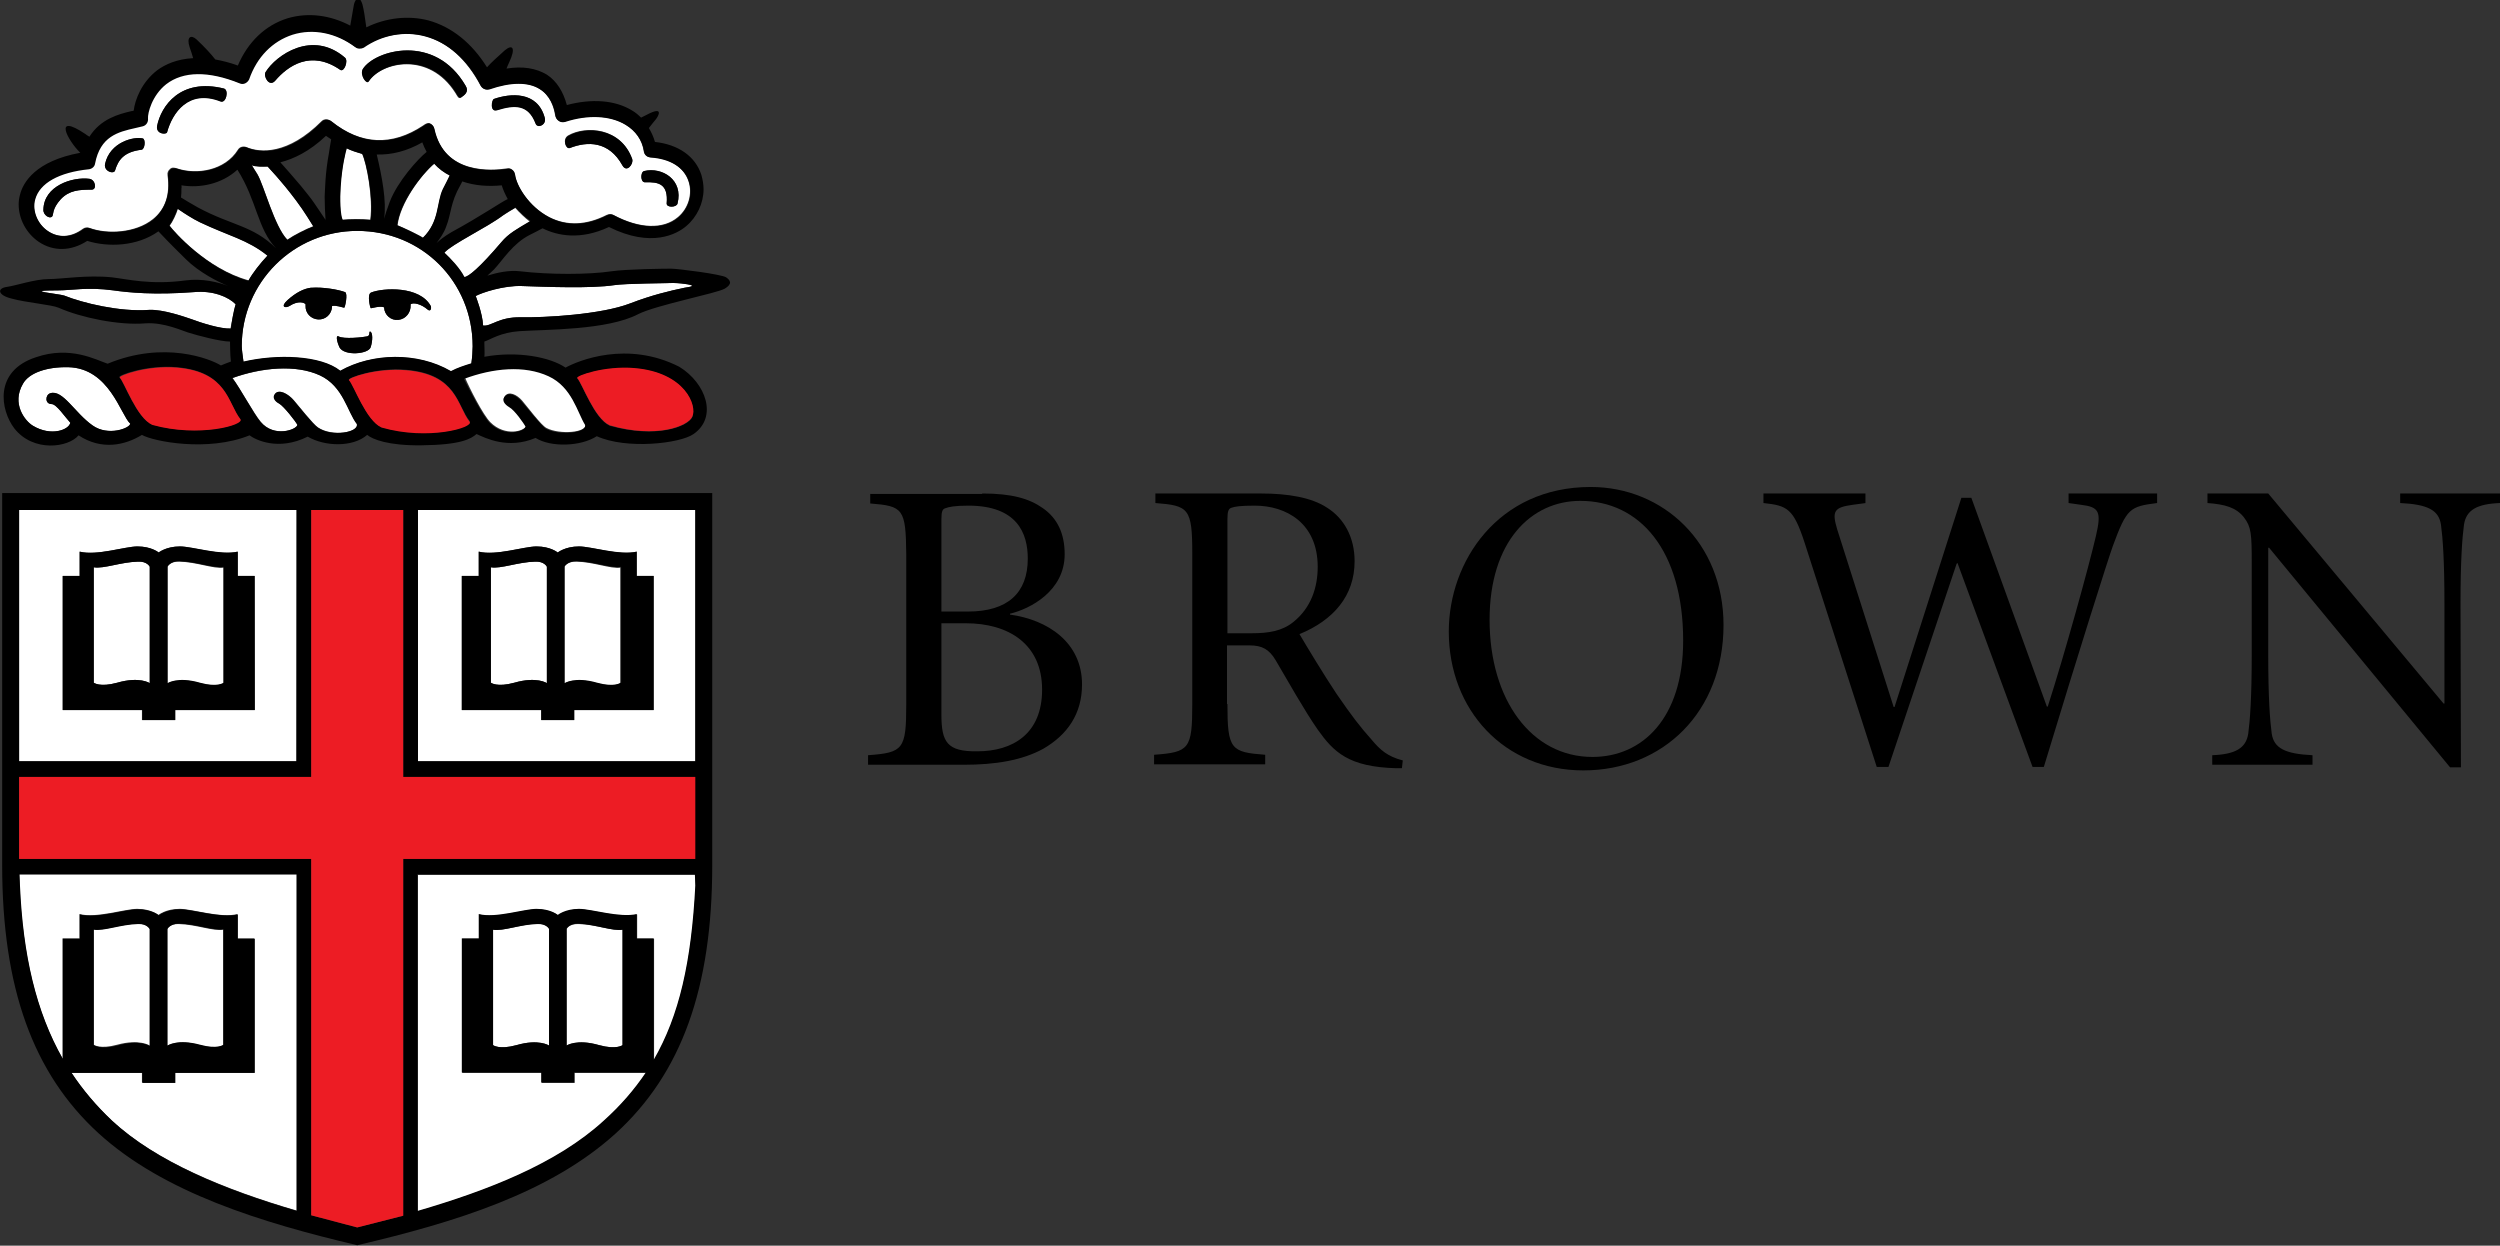 <svg class="brown-logo-color" version="1.1" id="Layer_1" xmlns="http://www.w3.org/2000/svg" xmlns:xlink="http://www.w3.org/1999/xlink" x="0px" y="0px"
	 viewBox="0 0 576 287" style="enable-background:new 0 0 576 287;" xml:space="preserve">
<rect x="0" y="0" width="576" height="287" fill="#333333" stroke="none"/>
<style type="text/css">
	.st0{display:none;}
	.st1{display:inline;fill:#ED1C24;}
	.st2{fill:#FFFFFF;}
	.st3{fill:#ED1C24;}
</style>
<g id="Brown_Horizontal">
	<g class="st0">
		<path class="st1" d="M215.9,143.5v21.1c0,6.5,1.3,8.7,8.3,8.6c8.1,0,15-4.1,15-14.3c0-10.6-7.8-15.4-17.7-15.4L215.9,143.5
			L215.9,143.5z M215.9,140.7h6.1c9.3,0,13.9-4.4,13.9-12.3c0-5.8-2.4-12.3-13.9-12.3c-3.2,0-4.5,0.3-5.3,0.6
			c-0.6,0.2-0.9,0.6-0.9,2.5L215.9,140.7L215.9,140.7z M225.4,113.2c7,0,10.9,1.2,14.1,3.4c3.3,2.3,5,5.8,5,10.6
			c0,8.5-8,12.7-12.7,13.9v0.2c8.8,1.3,16.8,6.5,16.8,16.3c0,6.9-3.4,11.7-9,14.9c-5,2.7-11.1,3.7-18.5,3.7h-22.3V174
			c8.2-0.6,8.9-1.3,8.9-11.8v-34.9c-0.1-10.6-0.7-11.2-8.3-11.8v-2.2L225.4,113.2L225.4,113.2z"/>
		<path class="st1" d="M282.4,145.7h5.6c4,0,7.1-0.5,9.7-2.6c4.2-3.3,5.6-8,5.6-12.8c0-10.2-7.4-14.2-14.6-14.2
			c-3.3,0-4.7,0.2-5.4,0.5c-0.6,0.2-0.9,0.7-0.9,2.6L282.4,145.7L282.4,145.7z M282.4,162.2c0,10.5,0.8,11.2,8.7,11.8v2.2h-25.8V174
			c8.1-0.6,8.9-1.3,8.9-11.8v-34.9c0-10.6-0.8-11.2-8.5-11.8v-2.2h24.6c6.2,0,11.7,0.9,15.3,3.3c3.9,2.4,6.4,6.8,6.4,12.4
			c0,8-4.9,13.8-12.8,17c1.8,2.9,5.7,9.6,8.6,13.9c3.5,5.1,5.5,7.7,8.1,10.7c2,2.4,3.8,4,7.3,4.8l-0.2,1.8h-1.4
			c-11.1-0.3-14.5-3.7-18.2-9c-3-4.4-7.1-11.5-9.8-16.1c-1.5-2.5-3.1-3.5-6.1-3.5h-5.2v13.6H282.4z"/>
		<path class="st1" d="M364.4,115c-11.4,0-21.1,9.4-21.1,27.6c0,18.7,9.8,31.9,23.9,31.9c11.6,0,21.1-9,21.1-27
			C388.3,126.5,378.2,115,364.4,115 M397.7,143.9c0,20.2-14,33.8-32.5,33.8c-18.3,0-31.3-14-31.3-32.3c0-16.3,11.4-33.6,33-33.6
			C383.6,111.8,397.7,124.8,397.7,143.9"/>
		<path class="st1" d="M431.8,115.5l-3,0.4c-4.4,0.6-4.9,1.4-3.6,5.7l13.1,41.3h0.2l15.5-48.6h2.3l17.5,48.5h0.2
			c4-12.2,9.6-32.7,11.2-39.6c1.3-5.6,0.8-6.8-3.5-7.3l-2.8-0.4v-2.2h20.5v2.2c-6.4,0.8-7.1,1.2-10.3,10
			c-0.9,2.4-7.9,24.7-16.1,51.3h-2.6L453,129.4l-0.2,0.2L437,176.8h-2.7l-16.8-52c-2.6-8-4.1-8.7-9.6-9.3v-2.2h23.7v2.2H431.8z"/>
		<path class="st1" d="M570,176.9h-2.5l-42.1-51.1h-0.2v24.7c0,10.2,0.4,15.4,0.8,18.4c0.5,3.4,3.1,4.7,9.5,5v2.2h-23.3V174
			c5.3-0.2,7.8-1.6,8.3-5c0.4-3,0.8-8.2,0.8-18.4v-21c0-7-0.1-8.5-1.8-10.8c-1.9-2.3-4.5-3-8.5-3.3v-2.2h14.1l40.8,48.8h0.2v-23.2
			c0-10.2-0.4-15.4-0.8-18.4c-0.5-3.4-3.1-4.7-9.5-5v-2.2H579v2.2c-5.3,0.2-7.8,1.6-8.3,5c-0.4,3-0.8,8.2-0.8,18.4L570,176.9
			L570,176.9z"/>
	</g>
	<g>
		<path d="M216.9,143.7v20.9c0,6.4,1.3,8.6,8.3,8.5c8.1,0,14.9-4,14.9-14.2c0-10.5-7.7-15.3-17.6-15.3h-5.6V143.7z M216.9,140.9h6.1
			c9.2,0,13.8-4.3,13.8-12.2c0-5.8-2.4-12.2-13.7-12.2c-3.2,0-4.5,0.3-5.3,0.6c-0.6,0.2-0.9,0.6-0.9,2.5L216.9,140.9L216.9,140.9z
			 M226.3,113.7c6.9,0,10.9,1.2,14,3.4c3.3,2.3,5,5.8,5,10.6c0,8.5-8,12.6-12.6,13.7v0.2c8.7,1.2,16.6,6.4,16.6,16.1
			c0,6.8-3.4,11.6-8.9,14.8c-4.9,2.7-11.1,3.7-18.3,3.7H200V174c8.1-0.6,8.8-1.3,8.8-11.7v-34.6c-0.1-10.5-0.7-11.1-8.3-11.7v-2.2
			h25.8V113.7z"/>
		<path d="M282.8,145.9h5.6c3.9,0,7-0.5,9.6-2.6c4.1-3.3,5.6-8,5.6-12.7c0-10.1-7.3-14.1-14.5-14.1c-3.3,0-4.6,0.2-5.4,0.5
			c-0.6,0.2-0.9,0.7-0.9,2.6L282.8,145.9L282.8,145.9z M282.8,162.2c0,10.5,0.8,11.1,8.7,11.7v2.2h-25.6v-2.2
			c8.1-0.6,8.8-1.3,8.8-11.7v-34.6c0-10.5-0.8-11.1-8.5-11.7v-2.2h24.4c6.1,0,11.6,0.9,15.2,3.3c3.8,2.4,6.3,6.7,6.3,12.3
			c0,8-4.9,13.6-12.7,16.8c1.7,2.9,5.7,9.5,8.5,13.7c3.5,5.1,5.5,7.7,8.1,10.6c2,2.4,3.7,3.9,7.2,4.8L323,177h-1.3
			c-11-0.3-14.4-3.7-18.1-8.9c-3-4.3-7-11.4-9.7-16c-1.5-2.5-3.1-3.4-6-3.4h-5.2v13.5H282.8z"/>
		<path d="M364.1,115.4c-11.3,0-20.9,9.3-20.9,27.4c0,18.5,9.7,31.6,23.7,31.6c11.5,0,20.9-8.9,20.9-26.8
			C387.8,126.8,377.8,115.4,364.1,115.4 M397.1,144c0,20-13.9,33.5-32.3,33.5c-18.2,0-31-13.9-31-32c0-16.1,11.3-33.3,32.7-33.3
			C383.2,112.2,397.1,125.1,397.1,144"/>
		<path d="M429.9,115.9l-3,0.4c-4.3,0.6-4.9,1.4-3.6,5.7l13,40.9h0.2l15.4-48.2h2.3l17.4,48.1h0.2c3.9-12.1,9.5-32.4,11.1-39.3
			c1.3-5.6,0.8-6.7-3.5-7.2l-2.8-0.4v-2.2H497v2.2c-6.3,0.8-7,1.2-10.2,9.9c-0.9,2.4-7.9,24.5-15.9,50.9h-2.6l-17.3-47l-0.2,0.2
			l-15.7,46.8h-2.7l-16.6-51.6c-2.6-8-4-8.6-9.5-9.2v-2.2h23.5v2.2H429.9z"/>
		<path d="M567,176.8h-2.5l-41.7-50.6h-0.2v24.5c0,10.1,0.4,15.3,0.8,18.3c0.5,3.4,3.1,4.7,9.4,5v2.2h-23.1V174
			c5.3-0.2,7.8-1.6,8.3-5c0.4-3,0.8-8.2,0.8-18.3v-20.8c0-6.9-0.1-8.5-1.8-10.7c-1.8-2.3-4.4-3-8.4-3.3v-2.2h14l40.4,48.4h0.2v-23
			c0-10.1-0.4-15.3-0.8-18.2c-0.5-3.4-3.1-4.7-9.4-5v-2.2h23v2.2c-5.3,0.2-7.8,1.6-8.3,5c-0.4,3-0.8,8.2-0.8,18.2L567,176.8
			L567,176.8z"/>
	</g>
</g>
<g id="Shield_2_color_CMYK">
	<g>
		<g>
			<g>
				<g>
					<path class="st2" d="M58,38c0.3,0.5,0.7,1.2,1.3,2.1c1.5,2.5,3.9,12,6.9,15.1c1.6-1.1,4.4-2.5,6-3.1c-0.4-0.6-2.1-3.5-4-6
						c-3.6-4.8-6.3-7.4-6.6-7.8C60.7,38.4,59,38.4,58,38z"/>
					<path class="st2" d="M85.3,50.6c0.7-5-0.9-13.2-1.9-15.2c-1.2-0.3-2.5-0.7-3.6-1.3c-0.1,0.6-1.1,4-1.4,8.9
						c-0.2,2.6-0.1,6.7,0.4,7.6C80.4,50.5,83.1,50.4,85.3,50.6z"/>
					<path class="st2" d="M108.9,79.8c0-14.9-11.7-26.6-26.6-26.6c-14.7,0-26.6,11.9-26.6,26.6c0,0.7,0.2,2.1,0.4,3.6
						c7.6-1.8,17.8-1.5,22.3,2.1c7.3-4.2,17.8-4.4,25.5,0.1c1.5-0.8,3.1-1.3,4.7-1.8C108.8,82.3,108.9,80.8,108.9,79.8z M76.5,70.7
						c-0.1,1.7-1.5,3-3.2,2.9s-3-1.5-2.9-3.2v-0.3c-0.3-0.4-1.7-0.9-3.7,0.4c-1,0.6-2.2,0.2-0.4-1.4c1.9-1.7,3.7-2.6,5.3-2.8h0.1
						c2.7-0.2,6.2,0.4,7.8,1c0.7,0.3,0,3.6-0.2,3.6c-0.6-0.1-1.8-0.6-2.8-0.4L76.5,70.7z M85.4,80c-0.5,1.6-6.1,2.1-7.2,0
						c-0.4-0.8-1-2.9-0.2-2.5c1.2,0.7,5.7,0.2,6.6,0c0.8-0.2,0.3-1.2,0.7-1.1C85.9,76.6,85.9,78.5,85.4,80z M98.5,71.3
						c-1.4-1.2-3.2-1.7-3.9-1.2v0.2c0.1,1.7-1.1,3.2-2.8,3.4c-1.7,0.2-3.2-1.1-3.3-2.8v-0.1c-1.1-0.4-2.9,0.3-3.1,0.2
						c-0.1-0.1-0.9-3.2,0.1-3.6c2.7-1.1,11.3-1.6,13.8,3.2C99.4,71.1,99.2,71.9,98.5,71.3z"/>
					<path class="st2" d="M100.1,37.7c-3.1,2.6-7.9,9.1-8.5,14.2c1.5,0.6,5.3,2.4,5.9,2.9c3.8-3.8,3.1-8,4.6-11.2
						c0.7-1.4,1.3-2.5,1.6-3.1C102.4,39.8,101.1,38.9,100.1,37.7z"/>
					<path class="st2" d="M118.7,47.9c-0.7,0.4-2.3,1.4-2.9,1.8c-3.7,2.8-11.7,6.5-13.5,8.6c1.5,1.3,3.6,3.6,4.6,5.6
						c0.9,0,3.5-2.1,8.6-8.1c1.6-1.9,3.4-2.9,6.6-4.7C120.8,50.1,119.7,49,118.7,47.9z"/>
					<path class="st2" d="M54.3,70.1c-1.7-1.7-5.2-3.2-9.6-2.8c-9.2,0.7-15.2,0.1-18.6-0.4c-5.9-0.8-9.6,0-12.6,0
						c-9,0,0.3,0.8,1.3,1.2c4.2,1.7,12.8,3.8,19.5,3.3c3.3-0.2,8.8,1.8,9.7,2.1c2.4,0.9,6.8,2.3,9.1,2.2
						C53.3,74.7,53.9,71.5,54.3,70.1z"/>
					<path class="st2" d="M61.7,58.9c-4.6-3.7-8.8-4.5-15.6-7.7c-1.5-0.7-4.1-2.4-4.2-2.5c-0.2-0.1-0.5-0.3-0.9-0.6
						c-0.4,1.3-1.2,3-1.9,3.9c1,1.4,8.6,10,18.2,12.6C58.3,62.8,60,60.7,61.7,58.9z"/>
					<path class="st2" d="M158.4,65.5c-0.5-0.1-2.2-0.3-3.3-0.3c-1.5,0-11,0.1-13.6,0.5c-5.3,0.8-15.7,0.4-21.3,0.2
						c-4.2-0.2-9.1,1.5-10.6,2.3c0,0,1.6,4.1,1.7,6.8c1.8,0.3,3.5-2,8.7-1.9c5.3,0.1,18.5-0.6,25.2-3.2c5-1.9,9.2-2.9,12.5-3.6
						C158.9,66.1,160.6,65.9,158.4,65.5z"/>
				</g>
				<path class="st2" d="M39.2,38.9c0.4-0.4,1-0.3,1.6-0.1c4.5,1.5,11,0.5,14-4.3c0.4-0.7,1.3-0.9,2-0.6c3.1,1.3,9.5,1.8,17.3-6
					c0.6-0.6,1.5-0.5,2.2,0c6.8,5.5,14,5.8,21.2,1c0.4-0.3,1-0.7,1.5-0.5s0.9,0.6,1,1.2c2.3,10.7,13.4,9.7,16.8,9.2
					c0.4-0.1,0.9,0,1.2,0.3c0.4,0.3,0.6,0.6,0.6,1.1c0.4,2.5,3.1,7.3,7.9,9.8c4.1,2.1,8.6,1.9,13.3-0.5c0.5-0.2,1-0.2,1.5,0
					c6,3.2,11.5,3.4,14.9,0.5c2.4-2,3.4-5.4,2.4-8.3c-1.1-3.2-4.3-5.3-8.8-5.5c-0.8,0-1.4-0.6-1.5-1.4c-0.4-2.6-1.9-4.7-4.2-6.1
					c-3.6-2.2-8.8-2.4-14-0.7c-0.5,0.2-1,0.1-1.4-0.2c-0.4-0.3-0.7-0.7-0.8-1.2c-0.3-2-1.2-4.7-3.7-6.2c-2.6-1.6-6.6-1.6-11.5,0.1
					c-0.8,0.3-1.6-0.1-2-0.8c-3.2-6-7.6-10-12.8-11.4C93.2,7.1,88,8,83.6,10.8c-0.6,0.4-1.3,0.3-1.9-0.1C77.3,7.4,72,6.3,67.2,7.8
					c-4.7,1.4-8.2,5.1-10,10.3c-0.1,0.4-0.5,0.8-0.9,0.9c-0.4,0.2-0.9,0.2-1.3,0c-7.2-2.9-13-2.8-16.9,0.2c-3.4,2.6-4.4,6.7-4.2,7.9
					c0.1,0.8-0.4,1.6-1.2,1.8L31,29.3c-4,0.9-8.1,1.8-9.3,8.2c-0.1,0.7-0.7,1.2-1.4,1.3C13.5,39.5,9,42.1,8,45.9
					c-0.7,2.7,0.6,5.7,3,7.3c2.5,1.7,5.4,1.5,8.1-0.5c0.4-0.3,1-0.4,1.5-0.2c4.1,1.5,10.6,1.2,14.6-2c2.9-2.3,4-5.7,3.4-10.1
					C38.5,39.8,38.7,39.3,39.2,38.9z M148.5,39.4c4.1-0.9,9,2,7.6,7.5c-0.2,0.9-2.5,1-2.5,0c0.4-4.6-1.9-5-5-4.9
					C147.5,42,147.6,39.6,148.5,39.4z M130.9,31.2c4-2.3,12.1-1.9,14.7,5.4c0.4,1.2-1.2,3.3-2.2,1.5c-3.1-5.6-8-5.6-12.1-4
					C130.3,34.4,129.5,32,130.9,31.2z M113.8,22.8c3.7-1.3,10-1.9,11.7,4.3c0.5,1.7-1.6,2.5-2.1,1.3c-1.7-4.5-4.9-4.3-8.8-3.1
					C112.8,26,113.2,23,113.8,22.8z M83.6,15.9c2.7-4.3,16.6-8.4,23.7,3.9c0.8,1.3-0.3,2.1-1.1,2.7c-0.6,0.4-0.9-0.5-1.3-1.1
					c-6.1-9.6-17-7.1-20-2.6C84.5,19.6,82.9,17.2,83.6,15.9z M61.2,16.6c2.4-3.9,10.8-9.8,18.3-3.3c0.8,0.7-0.2,3.4-1.1,2.8
					c-6.8-4.7-12.1-0.9-15,2.5C62,20.2,60.6,17.5,61.2,16.6z M21.1,43.7c-2.8,0-5.1,0.1-7.1,2.2c-2.1,2.3-1.6,3.6-2,4
					c-0.6,0.6-2.1-0.4-2-1.6c0.1-5.5,6.7-7.6,10.6-7.1C22,41.4,22.4,43.7,21.1,43.7z M32.6,34.5c-4.2,0.5-5.4,2.5-6.1,4.8
					c-0.3,0.9-2.6,0.2-2.3-1.5c1.1-5.1,6.7-6.4,8.7-5.9C33.6,32.1,33.4,34.4,32.6,34.5z M36.2,29c0.9-4.5,5.3-11.1,15.4-8.6
					c1.2,0.3,0.5,3.5-0.8,2.9c-7.4-2.9-11.1,2.7-12.3,7.1C38.3,31.1,35.8,30.9,36.2,29z"/>
				<g>
					<path class="st2" d="M15.7,84.6c-4.9-0.1-9,1.3-10.4,3.8C2.6,93,5.8,97,7.6,98.1c4.3,2.6,8.3,0.9,8.6-0.7
						c-1.2-1.3-3.2-4.3-4.3-4.3c-1.6,0-1.5-2.2-0.3-2.5c2.8-0.9,5.6,4.5,9.7,7.4c3.6,2.6,8.7,0.7,8.7-0.4
						C27.8,95.6,25.2,84.8,15.7,84.6z"/>
					<path class="st2" d="M113,97.3c3.4,3.4,8,2,8.2,0.8c-0.4-0.7-2.5-3.8-3.8-4.5c-1-0.6-1.7-1.5-1.1-2.3c0.9-1.3,2.8-0.4,4,1
						s4.4,5.7,5.6,6.3c3,1.6,9.5,1.1,9-0.9c-1.8-2.9-3.1-8.7-8.4-11.2c-5.6-2.6-12.8-2-19.4,0.4C108.2,89.5,111.3,95.6,113,97.3z"/>
					<path class="st2" d="M73.8,86.5c-5.6-2.6-13.5-1.8-20.2,0.6c1.8,2.5,4.9,8.2,6.5,10.1c3.1,3.7,8.3,1.8,8.5,0.7
						c-0.4-0.7-3.2-4.3-4.2-4.9s-1.6-1.5-1-2.2c0.9-1.3,3.1,0,4.3,1.4c1.2,1.4,4.5,5.6,5.6,6.3c3.3,2.2,9.5,1.1,9-0.8
						C80.1,94.9,79.1,89,73.8,86.5z"/>
				</g>
			</g>
			<g>
				<g>
					<path class="st2" d="M31.8,129.4c-4,0.1-7.9,1.7-10.2,1.3v26.6c0,0,1.4,1.1,5.4,0c5.2-1.5,7.5,0.1,7.5,0.1v-26.9
						C34.5,130.5,33.9,129.3,31.8,129.4z"/>
					<path class="st2" d="M46,240.8c4,1.1,5.4,0,5.4,0v-26.6c-2.3,0.4-6.2-1.2-10.2-1.3c-2.1-0.1-2.7,1.2-2.7,1.2V241
						C38.6,240.9,40.9,239.3,46,240.8z"/>
					<path class="st2" d="M132.8,129.4c-2.1-0.1-2.8,1.2-2.8,1.2v26.9c0,0,2.3-1.6,7.5-0.1c4,1.1,5.4,0,5.4,0v-26.6
						C140.7,131.1,136.8,129.5,132.8,129.4z"/>
					<path class="st2" d="M41.3,129.4c-2.1-0.1-2.7,1.2-2.7,1.2v26.9c0,0,2.3-1.6,7.5-0.1c4,1.1,5.4,0,5.4,0v-26.6
						C49.2,131.1,45.3,129.5,41.3,129.4z"/>
					<path class="st2" d="M34.5,240.9V214c0,0-0.6-1.2-2.7-1.2c-4,0.1-7.9,1.7-10.2,1.3v26.6c0,0,1.4,1.1,5.4,0
						C32.2,239.3,34.5,240.9,34.5,240.9z"/>
					<path class="st2" d="M130.6,214v26.9c0,0,2.3-1.6,7.5-0.1c4,1.1,5.4,0,5.4,0v-26.6c-2.3,0.4-6.2-1.2-10.1-1.3
						C131.1,212.8,130.6,214,130.6,214z"/>
					<path class="st2" d="M123.3,129.4c-4,0.1-7.9,1.7-10.2,1.3v26.6c0,0,1.4,1.1,5.4,0c5.2-1.5,7.5,0.1,7.5,0.1v-26.9
						C126,130.5,125.4,129.3,123.3,129.4z"/>
					<path class="st2" d="M113.6,214.2v26.6c0,0,1.4,1.1,5.4,0c5.2-1.5,7.5,0.1,7.5,0.1V214c0,0-0.6-1.2-2.7-1.2
						C119.8,213,115.9,214.6,113.6,214.2z"/>
				</g>
				<g>
					<path class="st2" d="M160.2,117.5H96.3v57.9h63.9L160.2,117.5L160.2,117.5z M150.6,163.6h-18.3v2.3h-7.6v-2.3h-18.3v-30.9h3.9
						v-5.6c4,1,10.5-1.2,13.3-1.2c3.2,0,4.9,1.4,4.9,1.4s1.7-1.4,4.9-1.4c2.9,0,9.4,2.2,13.3,1.2v5.6h3.9V163.6z"/>
					<path class="st2" d="M68.4,117.5h-64v57.9h63.9L68.4,117.5L68.4,117.5z M58.7,163.6H40.3v2.3h-7.6v-2.3H14.4v-30.9h3.9v-5.6
						c4,1,10.5-1.2,13.3-1.2c3.2,0,4.9,1.4,4.9,1.4s1.7-1.4,4.9-1.4c2.9,0,9.4,2.2,13.3,1.2v5.6h3.9L58.7,163.6L58.7,163.6z"/>
					<path class="st2" d="M96.3,279.1c16.1-4.7,32.1-10.9,42.9-20.8c3.8-3.5,7-7.1,9.7-11.1h-16.5v2.3h-7.6v-2.3h-18.3v-30.9h3.9
						v-5.6c4,1,10.4-1.2,13.3-1.2c3.2,0,4.9,1.4,4.9,1.4s1.7-1.4,4.9-1.4c2.9,0,9.4,2.2,13.3,1.2v5.6h3.9v28
						c5.9-10.2,8.7-22.6,9.6-40.1l-0.1-2.6H96.3V279.1z"/>
					<path class="st2" d="M14.4,243.9v-27.7h3.9v-5.6c4,1,10.4-1.2,13.3-1.2c3.2,0,4.9,1.4,4.9,1.4s1.7-1.4,4.9-1.4
						c2.9,0,9.4,2.2,13.3,1.2v5.6h3.9v30.9H40.3v2.3h-7.6v-2.3H16.4c2.6,4,5.7,7.6,9.3,11c10.2,9.5,26.2,16,42.6,20.8v-77.6H4.4
						l0.1,2.5C5.2,219.9,8.2,233,14.4,243.9z"/>
				</g>
			</g>
		</g>
		<g>
			<g>
				<path d="M167.3,63.9c-1-0.7-11.1-2-12.7-2c-1.5,0-10.3,0.1-13.7,0.6c-5.3,0.8-14.3,0.8-21.1,0c-2.5-0.3-5.2,0.3-7.5,1
					c0.4-0.4,0.9-0.8,1.5-1.4c2-2.1,4.3-6,8.3-8c1-0.5,2-1,2.9-1.5c3.4,1.7,8.7,2.8,15.3-0.3c9.8,4.9,15.7,1.6,17.8-0.2
					c2.5-2.1,4-5.3,4-8.5c0-1.1-0.2-2.2-0.5-3.3c-1.4-4.3-5.3-7-10.7-7.6c-0.3-1.1-0.8-2.2-1.4-3.2c0.6-0.8,1.2-1.5,1.6-2
					c0.5-0.6,2.1-3.3-2.2-1c-0.2,0.1-0.6,0.3-1.2,0.6c-0.6-0.6-1.3-1.2-2-1.6c-4-2.5-9.5-2.8-15.1-1.3c-0.8-3-2.3-5.5-4.6-7
					c-2.5-1.5-5.6-2-9.3-1.4c0.2-0.5,0.4-1,0.6-1.4c1.6-3.4,0.8-4.3-1-2.8c-1.9,1.7-3.2,2.9-4.1,3.9c-3.5-5.6-8.1-9.3-13.5-10.8
					C94,3.5,88.9,4.1,84.4,6.3C84.1,4,83.8,2.1,83.5,1c-0.9-2.8-1.9-0.6-2,0.3c-0.2,1.2-0.5,2.8-0.8,4.6c-4.6-2.4-9.6-3.1-14.4-1.7
					c-5.2,1.6-9.2,5.5-11.5,10.9c-1.9-0.7-3.6-1.1-5.2-1.4c-1-1.3-2.4-2.8-4.3-4.6c-1.3-1.2-2.4-0.6-1.6,1.8
					c0.3,0.9,0.6,1.7,0.8,2.5c-3.7,0.2-6.4,1.4-8.3,2.8c-3.6,2.8-5.1,6.8-5.4,9.3c-0.2,0.1-0.5,0.1-0.5,0.1c-3,0.7-7.1,1.8-9.7,5.9
					c-0.5-0.3-0.8-0.5-0.9-0.6c-7.6-5.1-4.1,1.5-1.2,4.3C8.2,37.1,5.3,42,4.6,44.9c-0.2,0.7-0.3,1.5-0.3,2.2c0,3.3,1.7,6.6,4.6,8.6
					c3.4,2.3,7.5,2.2,11.2-0.2c4.8,1.5,11.5,1.3,16.4-2.2c2.8,3,5.1,5.2,6.3,6.4c3,3,7.5,5.3,9.8,6.2c-2.3-0.9-6-1.8-9.8-1.3
					c-8.1,1.1-13.5-0.3-17-0.7c-5.7-0.6-11.6,0.4-14.6,0.4c-3.1,0-7.5,1.5-9.6,1.8c-2.3,0.3-2.2,1.9,1.1,2.7
					c3.2,0.9,9.2,1.4,10.8,2.1c5.2,2.3,13.9,4.1,20,3.6c4.3-0.3,8.7,1.8,9.8,2.1c2.2,0.7,7.5,2.1,9.7,2.1c0-0.1,0,3.1,0.2,4.6
					c-0.8,0.3-1.6,0.6-2.3,0.9c-2.4-1.5-13.1-5.8-26.1-0.4c-2.7-0.9-8.6-4.2-16.5-1.5c-9.8,3.2-8.2,12.2-5,16.4
					c4.4,5.6,12.5,4.4,14.8,1.6c5.3,3.5,10.7,2.3,14.6-0.1c2.6,1.5,15.2,4,24.8,0.1c1.3,1,6.6,3.7,13.4,0.3
					c3.9,2.3,10.4,2.5,13.7-0.4c1.2,1,4.8,2.5,12.5,2.4c9.2-0.1,11.4-1.5,12.7-2.6c2,0.9,7.2,3.6,13.6,0.9c3.5,2.2,10.4,2,14.1-0.4
					c6.8,3.1,19.2,1.7,22.3-0.5c5.6-3.9,2.9-11.7-3.3-15.5c-12-6.1-23.3-1.4-26.2,0.2c-3.5-2.4-11-3.9-18.7-2.5c0.1-0.9,0-2,0-3.1
					c0-0.1,0-0.2,0-0.4c1.5-0.5,3.7-2.1,8.1-2.4c6-0.4,20.2-0.2,27.3-3.9c4.1-2.1,18.1-4.8,20-5.9C168.8,65.4,168.3,64.6,167.3,63.9
					z M115.6,55.7c-5.1,6-7.7,8.1-8.6,8.1c-1-2-3.2-4.3-4.6-5.6c1.8-2,9.8-5.8,13.5-8.6c0.5-0.4,2.2-1.4,2.9-1.8
					c1,1.1,2.1,2.2,3.4,3.1C119,52.8,117.2,53.8,115.6,55.7z M41.8,42.7c4.3,0.7,9.3-0.3,12.9-3.6c4.5,7.1,4.6,13.6,8.9,18.1
					c-5.4-5.3-10.2-5.2-18-9.4c-1.3-0.7-3.4-2-3.9-2.3l0,0c0.1-0.7,0.1-1.3,0.1-2.1C41.9,43.1,41.8,42.9,41.8,42.7z M75,50.6
					l0.1,0.2c0,0-2.4-3.6-2.7-4c-0.8-1.2-1.9-2.5-3.1-4c-1.9-2.2-3.5-4.1-4.7-5.4c3.1-0.8,6.7-2.5,10.5-6.1c0.4,0.3,0.8,0.5,1.2,0.8
					c-0.2,1.2-0.4,2.3-0.5,3.1c-0.9,4.8-0.9,8.5-1,10.1C74.8,46.9,74.9,49.2,75,50.6z M68.2,46.2c1.9,2.5,3.6,5.4,4,6
					c-1.6,0.6-4.4,2-6,3.1c-3-3.1-5.4-12.6-6.9-15.1c-0.6-1-1-1.6-1.3-2.1c1,0.4,2.7,0.3,3.7,0.3C62,38.8,64.6,41.4,68.2,46.2z
					 M82.3,53.2c14.9,0,26.6,11.7,26.6,26.6c0,1-0.1,2.5-0.3,3.9c-1.6,0.5-3.2,1-4.7,1.8c-7.7-4.5-18.2-4.2-25.5-0.1
					c-4.5-3.6-14.6-3.9-22.3-2.1c-0.2-1.4-0.4-2.9-0.4-3.6C55.7,65.1,67.6,53.2,82.3,53.2z M78.5,43.1c0.3-4.9,1.2-8.3,1.4-8.9
					c1,0.5,2.3,0.9,3.6,1.3c1,2.1,2.6,10.3,1.9,15.2c-2.2-0.2-4.9-0.2-6.4,0C78.4,49.7,78.3,45.7,78.5,43.1z M102,43.6
					c-1.5,3.2-0.7,7.4-4.6,11.2c-0.5-0.4-4.4-2.3-5.9-2.9c0.6-5.1,5.4-11.5,8.5-14.2c1,1.1,2.3,2.1,3.6,2.7
					C103.3,41.1,102.7,42.2,102,43.6z M106.1,42.6c0.1-0.2,0.3-0.5,0.4-0.8c2.9,1,6,1.2,9.1,0.9c0.3,1,0.8,2.1,1.4,3.2
					c0,0,0,0-0.1,0c-1.5,0.7-6.1,3.9-12.9,7.6c-1.7,1-2.8,1.9-3.4,2.5c0.7-1,1.7-2.3,2.2-3.8C104,49.2,103.7,46.8,106.1,42.6z
					 M89.8,46.5c-0.7,1.9-1,2.8-1.3,3.9c0.6-4-0.5-9.8-1.7-14.8c3.5,0.1,7-0.8,10.5-2.8c0.3,0.8,0.6,1.5,1,2.2
					C96.3,36.6,91.6,41.8,89.8,46.5z M35.3,50.6c-4,3.2-10.6,3.5-14.6,2c-0.5-0.2-1.1-0.1-1.5,0.2c-2.7,2-5.7,2.1-8.1,0.5
					s-3.7-4.7-3-7.3c1-3.8,5.5-6.3,12.4-7c0.7-0.1,1.3-0.6,1.4-1.3c1.2-6.3,5.3-7.3,9.3-8.2l1.7-0.4c0.8-0.2,1.3-1,1.2-1.8
					C34,26.1,35,22,38.3,19.4c3.9-3,9.7-3.1,16.9-0.2c0.4,0.2,0.9,0.2,1.3,0c0.4-0.2,0.7-0.5,0.9-0.9c1.8-5.2,5.4-8.8,10-10.3
					c4.8-1.5,10.1-0.4,14.5,2.9c0.5,0.4,1.3,0.4,1.9,0.1c4.3-3,9.5-3.9,14.2-2.6c5.2,1.4,9.7,5.3,12.8,11.4c0.4,0.7,1.2,1,2,0.8
					c4.9-1.7,8.9-1.7,11.5-0.1c2.5,1.5,3.4,4.2,3.7,6.2c0.1,0.5,0.3,0.9,0.8,1.2c0.4,0.3,0.9,0.3,1.4,0.2c5.2-1.7,10.4-1.5,14,0.7
					c2.3,1.4,3.8,3.5,4.2,6.1c0.1,0.8,0.7,1.3,1.5,1.4c4.5,0.3,7.8,2.3,8.8,5.5c1,2.9,0,6.2-2.4,8.3c-3.4,2.9-8.9,2.7-14.9-0.5
					c-0.5-0.3-1-0.3-1.5,0c-4.7,2.4-9.2,2.6-13.3,0.5c-4.8-2.5-7.6-7.3-7.9-9.8c-0.1-0.4-0.3-0.8-0.6-1.1c-0.4-0.3-0.8-0.4-1.2-0.3
					c-3.4,0.5-14.5,1.5-16.8-9.2c-0.1-0.5-0.5-1-1-1.2S98,28.7,97.6,29c-7.2,4.8-14.3,4.5-21.2-1c-0.6-0.5-1.6-0.6-2.2,0
					c-7.8,7.9-14.2,7.3-17.3,6c-0.7-0.3-1.6-0.1-2,0.6c-3,4.8-9.5,5.8-14,4.3c-0.5-0.2-1.1-0.2-1.6,0.1c-0.4,0.4-0.6,0.9-0.6,1.5
					C39.3,44.8,38.1,48.2,35.3,50.6z M39,52c0.7-1,1.5-2.7,1.9-3.9c0.4,0.3,0.8,0.5,0.9,0.6c0.1,0.1,2.7,1.8,4.2,2.5
					c6.7,3.2,11,4,15.6,7.7c-1.7,1.8-3.4,4-4.4,5.8C47.6,62,40.1,53.4,39,52z M44,73.5c-0.9-0.3-6.4-2.3-9.7-2.1
					c-6.7,0.5-15.3-1.6-19.5-3.3c-1.1-0.4-10.3-1.2-1.3-1.2c3,0,6.6-0.8,12.6,0c3.5,0.5,9.5,1.1,18.6,0.4c4.5-0.4,7.9,1.1,9.6,2.8
					c-0.5,1.4-1,4.6-1.1,5.6C50.8,75.8,46.4,74.4,44,73.5z M21.3,98c-4.1-2.9-6.8-8.3-9.7-7.4c-1.2,0.4-1.3,2.5,0.3,2.5
					c1.1,0,3.1,3,4.3,4.3c-0.3,1.6-4.4,3.2-8.6,0.7c-1.9-1.1-5-5.1-2.3-9.7c1.4-2.5,5.5-3.9,10.4-3.8c9.5,0.2,12.1,11,14.3,13
					C30,98.6,24.9,100.6,21.3,98z M35,97.8c-3.6-1.6-6.4-9.8-7.5-10.9c-0.4-0.4,6.3-2.9,13.2-2.3c11.7,1,11.7,8.2,14.6,11.9
					C56.4,97.8,45.9,100.9,35,97.8z M73.2,98.5c-1.1-0.7-4.4-4.9-5.6-6.3s-3.4-2.7-4.3-1.4c-0.6,0.8,0,1.7,1,2.2
					c1.1,0.6,3.9,4.2,4.2,4.9c-0.2,1.1-5.4,3-8.5-0.7c-1.6-1.9-4.6-7.7-6.5-10.1c6.6-2.4,14.6-3.2,20.2-0.6
					c5.4,2.5,6.3,8.4,8.5,11.2C82.7,99.6,76.5,100.8,73.2,98.5z M87.9,98.4c-3.6-1.6-6.4-9.8-7.5-10.9c-0.4-0.4,6.3-2.9,13.2-2.3
					c11.7,1,11.7,8.2,14.6,11.8C109.2,98.4,98.7,101.5,87.9,98.4z M146.2,84.9c11.7,1,14.4,8.7,13.3,11.2c-1,2.2-8.2,5-19,2
					c-3.6-1.6-6.4-9.8-7.5-10.9C132.6,86.7,139.4,84.3,146.2,84.9z M126.4,86.7c5.4,2.5,6.6,8.3,8.4,11.2c0.5,1.9-6,2.5-9,0.9
					c-1.1-0.7-4.4-4.9-5.6-6.3s-3-2.4-4-1c-0.6,0.8,0.1,1.7,1.1,2.3c1.3,0.7,3.4,3.8,3.8,4.5c-0.2,1.1-4.8,2.6-8.2-0.8
					c-1.7-1.7-4.8-7.8-6-10.2C113.6,84.8,120.8,84.1,126.4,86.7z M157.7,66.3c-3.4,0.7-7.6,1.7-12.5,3.6c-6.7,2.6-19.8,3.3-25.2,3.2
					c-5.1-0.1-6.9,2.2-8.7,1.9c-0.1-2.8-1.7-6.8-1.7-6.8c1.5-0.8,6.4-2.4,10.6-2.3c5.7,0.2,16,0.6,21.3-0.2
					c2.6-0.4,12.1-0.4,13.6-0.5c1.1,0,2.8,0.2,3.3,0.3C160.6,65.9,158.9,66.1,157.7,66.3z"/>
				<g>
					<path d="M21.1,43.7c-2.8,0-5.1,0.1-7.1,2.2c-2.1,2.3-1.6,3.6-2,4c-0.6,0.6-2.1-0.4-2-1.6c0.1-5.5,6.7-7.6,10.6-7.1
						C22,41.4,22.4,43.7,21.1,43.7"/>
					<path d="M32.6,34.5c-4.2,0.5-5.4,2.5-6.1,4.8c-0.3,0.9-2.6,0.2-2.3-1.5c1.1-5.1,6.7-6.4,8.7-5.9C33.6,32.1,33.4,34.4,32.6,34.5
						"/>
					<path d="M50.8,23.4c-7.4-2.9-11.1,2.7-12.3,7.1c-0.2,0.6-2.6,0.4-2.3-1.5c0.9-4.5,5.3-11.1,15.4-8.6
						C52.8,20.8,52.1,23.9,50.8,23.4"/>
					<path d="M78.4,16.1c-6.8-4.7-12.1-0.9-15,2.5c-1.4,1.6-2.8-1.1-2.2-2c2.4-3.9,10.8-9.8,18.3-3.3C80.3,14,79.3,16.7,78.4,16.1"
						/>
					<path d="M106.3,22.4c-0.6,0.4-0.9-0.5-1.3-1.1c-6.1-9.6-17-7.1-20-2.6c-0.6,0.9-2.2-1.5-1.4-2.8c2.7-4.3,16.6-8.4,23.7,3.9
						C108.1,21.1,107.1,21.9,106.3,22.4"/>
					<path d="M123.4,28.5c-1.7-4.5-4.9-4.3-8.8-3.1c-1.8,0.6-1.3-2.4-0.8-2.6c3.7-1.3,10-1.9,11.7,4.3
						C126,28.8,123.8,29.7,123.4,28.5"/>
					<path d="M143.4,38.1c-3.1-5.6-8-5.6-12.1-4c-0.9,0.4-1.8-2-0.3-2.8c4-2.3,12.1-1.9,14.7,5.4C146,37.8,144.4,39.9,143.4,38.1"/>
					<path d="M156.1,46.9c-0.2,0.9-2.5,1-2.5,0c0.4-4.6-1.9-5-5-4.9c-1.1,0-1.1-2.4-0.2-2.6C152.5,38.4,157.5,41.4,156.1,46.9"/>
				</g>
				<g>
					<path d="M76.5,70.7c-0.1,1.7-1.5,3-3.2,2.9s-3-1.5-2.9-3.2v-0.3c-0.3-0.4-1.7-0.9-3.7,0.4c-1,0.6-2.2,0.2-0.4-1.4
						c1.9-1.7,3.7-2.6,5.3-2.8h0.1c2.7-0.2,6.2,0.4,7.8,1c0.7,0.3,0,3.6-0.2,3.6c-0.6-0.1-1.8-0.6-2.8-0.4L76.5,70.7"/>
					<path d="M85.4,80c-0.5,1.6-6.1,2.1-7.2,0c-0.4-0.8-1-2.9-0.2-2.5c1.2,0.7,5.7,0.2,6.6,0c0.8-0.2,0.3-1.2,0.7-1.1
						C85.9,76.6,85.9,78.5,85.4,80"/>
					<path d="M98.5,71.3c-1.4-1.2-3.2-1.7-3.9-1.2v0.2c0.1,1.7-1.1,3.2-2.8,3.4c-1.7,0.2-3.2-1.1-3.3-2.8v-0.1
						c-1.1-0.4-2.9,0.3-3.1,0.2c-0.1-0.1-0.9-3.2,0.1-3.6c2.7-1.1,11.3-1.6,13.8,3.2C99.4,71.1,99.2,71.9,98.5,71.3"/>
				</g>
			</g>
			<g>
				<path d="M96.3,117.5h63.9v57.9H96.3V117.5z M4.4,117.5h63.9v57.9H4.4V117.5z M68.4,279c-16.5-4.8-32.4-11.3-42.6-20.8
					c-3.6-3.4-6.7-7.1-9.3-11h16.3v2.3h7.6v-2.3h18.3v-30.9h-3.9v-5.6c-4,0.9-10.4-1.2-13.3-1.2c-3.2,0-4.9,1.4-4.9,1.4
					s-1.6-1.4-4.9-1.4c-2.9,0-9.4,2.2-13.3,1.2v5.6h-3.9V244c-6.2-10.9-9.2-24-9.9-40l-0.1-2.5h63.9V279z M21.6,240.8v-26.6
					c2.3,0.4,6.2-1.2,10.2-1.3c2.1-0.1,2.7,1.2,2.7,1.2V241c0,0-2.3-1.6-7.5-0.1C23.1,241.9,21.6,240.8,21.6,240.8z M38.6,240.9V214
					c0,0,0.6-1.2,2.7-1.2c4,0.1,7.9,1.7,10.2,1.3v26.6c0,0-1.4,1.1-5.4,0C40.9,239.3,38.6,240.9,38.6,240.9z M92.9,280.1l-10.6,2.7
					L71.7,280v-82.1H4.4V179h67.3v-61.5h21.2V179h67.2v18.9H92.9V280.1z M150.6,244.2v-28h-3.9v-5.6c-4,0.9-10.4-1.2-13.3-1.2
					c-3.2,0-4.9,1.4-4.9,1.4s-1.6-1.4-4.9-1.4c-2.9,0-9.4,2.2-13.3,1.2v5.6h-3.9v30.9h18.3v2.3h7.6v-2.3h16.5
					c-2.7,4-5.8,7.6-9.7,11.1c-10.8,9.9-26.8,16.1-42.9,20.8v-77.6h63.9l0.1,2.6C159.3,221.6,156.5,234,150.6,244.2z M143.4,214.2
					v26.6c0,0-1.4,1.1-5.4,0c-5.2-1.5-7.5,0.1-7.5,0.1V214c0,0,0.6-1.2,2.7-1.2C137.3,213,141.2,214.6,143.4,214.2z M126.5,214v26.9
					c0,0-2.3-1.6-7.5-0.1c-4,1.1-5.4,0-5.4,0v-26.6c2.3,0.4,6.2-1.2,10.2-1.3C125.9,212.8,126.5,214,126.5,214z M0.5,113.6v85.7
					c0,28.3,7.1,48,22.2,61.8c15,13.7,37.6,20.6,59.6,25.8c22.6-5.3,44.4-12,59.6-25.8c15.1-13.8,22.2-33.4,22.2-61.8v-85.7
					L0.5,113.6L0.5,113.6z"/>
				<path d="M54.8,132.7v-5.6c-4,0.9-10.4-1.2-13.3-1.2c-3.2,0-4.9,1.4-4.9,1.4s-1.6-1.4-4.9-1.4c-2.9,0-9.4,2.2-13.3,1.2v5.6h-3.9
					v30.9h18.3v2.3h7.6v-2.3h18.3v-30.9H54.8z M34.5,157.4c0,0-2.3-1.6-7.5-0.1c-4,1.1-5.4,0-5.4,0v-26.6c2.3,0.4,6.2-1.2,10.2-1.3
					c2.1-0.1,2.7,1.2,2.7,1.2V157.4z M51.5,157.3c0,0-1.4,1.1-5.4,0c-5.2-1.5-7.5,0.1-7.5,0.1v-26.9c0,0,0.6-1.2,2.7-1.2
					c4,0.1,7.9,1.7,10.2,1.3V157.3z"/>
				<path d="M146.7,132.7v-5.6c-4,0.9-10.4-1.2-13.3-1.2c-3.2,0-4.9,1.4-4.9,1.4s-1.6-1.4-4.9-1.4c-2.9,0-9.4,2.2-13.3,1.2v5.6h-3.9
					v30.9h18.3v2.3h7.6v-2.3h18.3v-30.9H146.7z M126,157.4c0,0-2.3-1.6-7.5-0.1c-4,1.1-5.4,0-5.4,0v-26.6c2.3,0.4,6.2-1.2,10.2-1.3
					c2.1-0.1,2.7,1.2,2.7,1.2S126,157.4,126,157.4z M143,157.3c0,0-1.4,1.1-5.4,0c-5.2-1.5-7.5,0.1-7.5,0.1v-26.9
					c0,0,0.6-1.2,2.8-1.2c4,0.1,7.9,1.7,10.2,1.3v26.7H143z"/>
			</g>
		</g>
		<g>
			<polygon class="st3" points="71.7,280 82.3,282.8 92.9,280.1 92.9,197.9 160.2,197.9 160.2,179 92.9,179 92.9,117.5 71.7,117.5
				71.7,179 4.4,179 4.4,197.9 71.7,197.9 			"/>
			<g>
				<path class="st3" d="M40.8,84.7c-6.9-0.6-13.6,1.9-13.2,2.3c1.1,1.1,3.9,9.3,7.5,10.9c10.8,3,21.3,0,20.3-1.3
					C52.5,92.9,52.4,85.7,40.8,84.7z"/>
				<path class="st3" d="M93.6,85.3c-6.9-0.6-13.6,1.8-13.2,2.3c1.1,1.1,3.9,9.3,7.5,10.9c10.8,3.1,21.3,0,20.3-1.3
					C105.3,93.5,105.3,86.3,93.6,85.3z"/>
				<path class="st3" d="M140.5,98c10.8,3.1,18,0.2,19-2c1.2-2.5-1.6-10.2-13.3-11.2c-6.9-0.6-13.6,1.8-13.2,2.3
					C134.1,88.2,136.9,96.4,140.5,98z"/>
			</g>
		</g>
	</g>
</g>
</svg>
